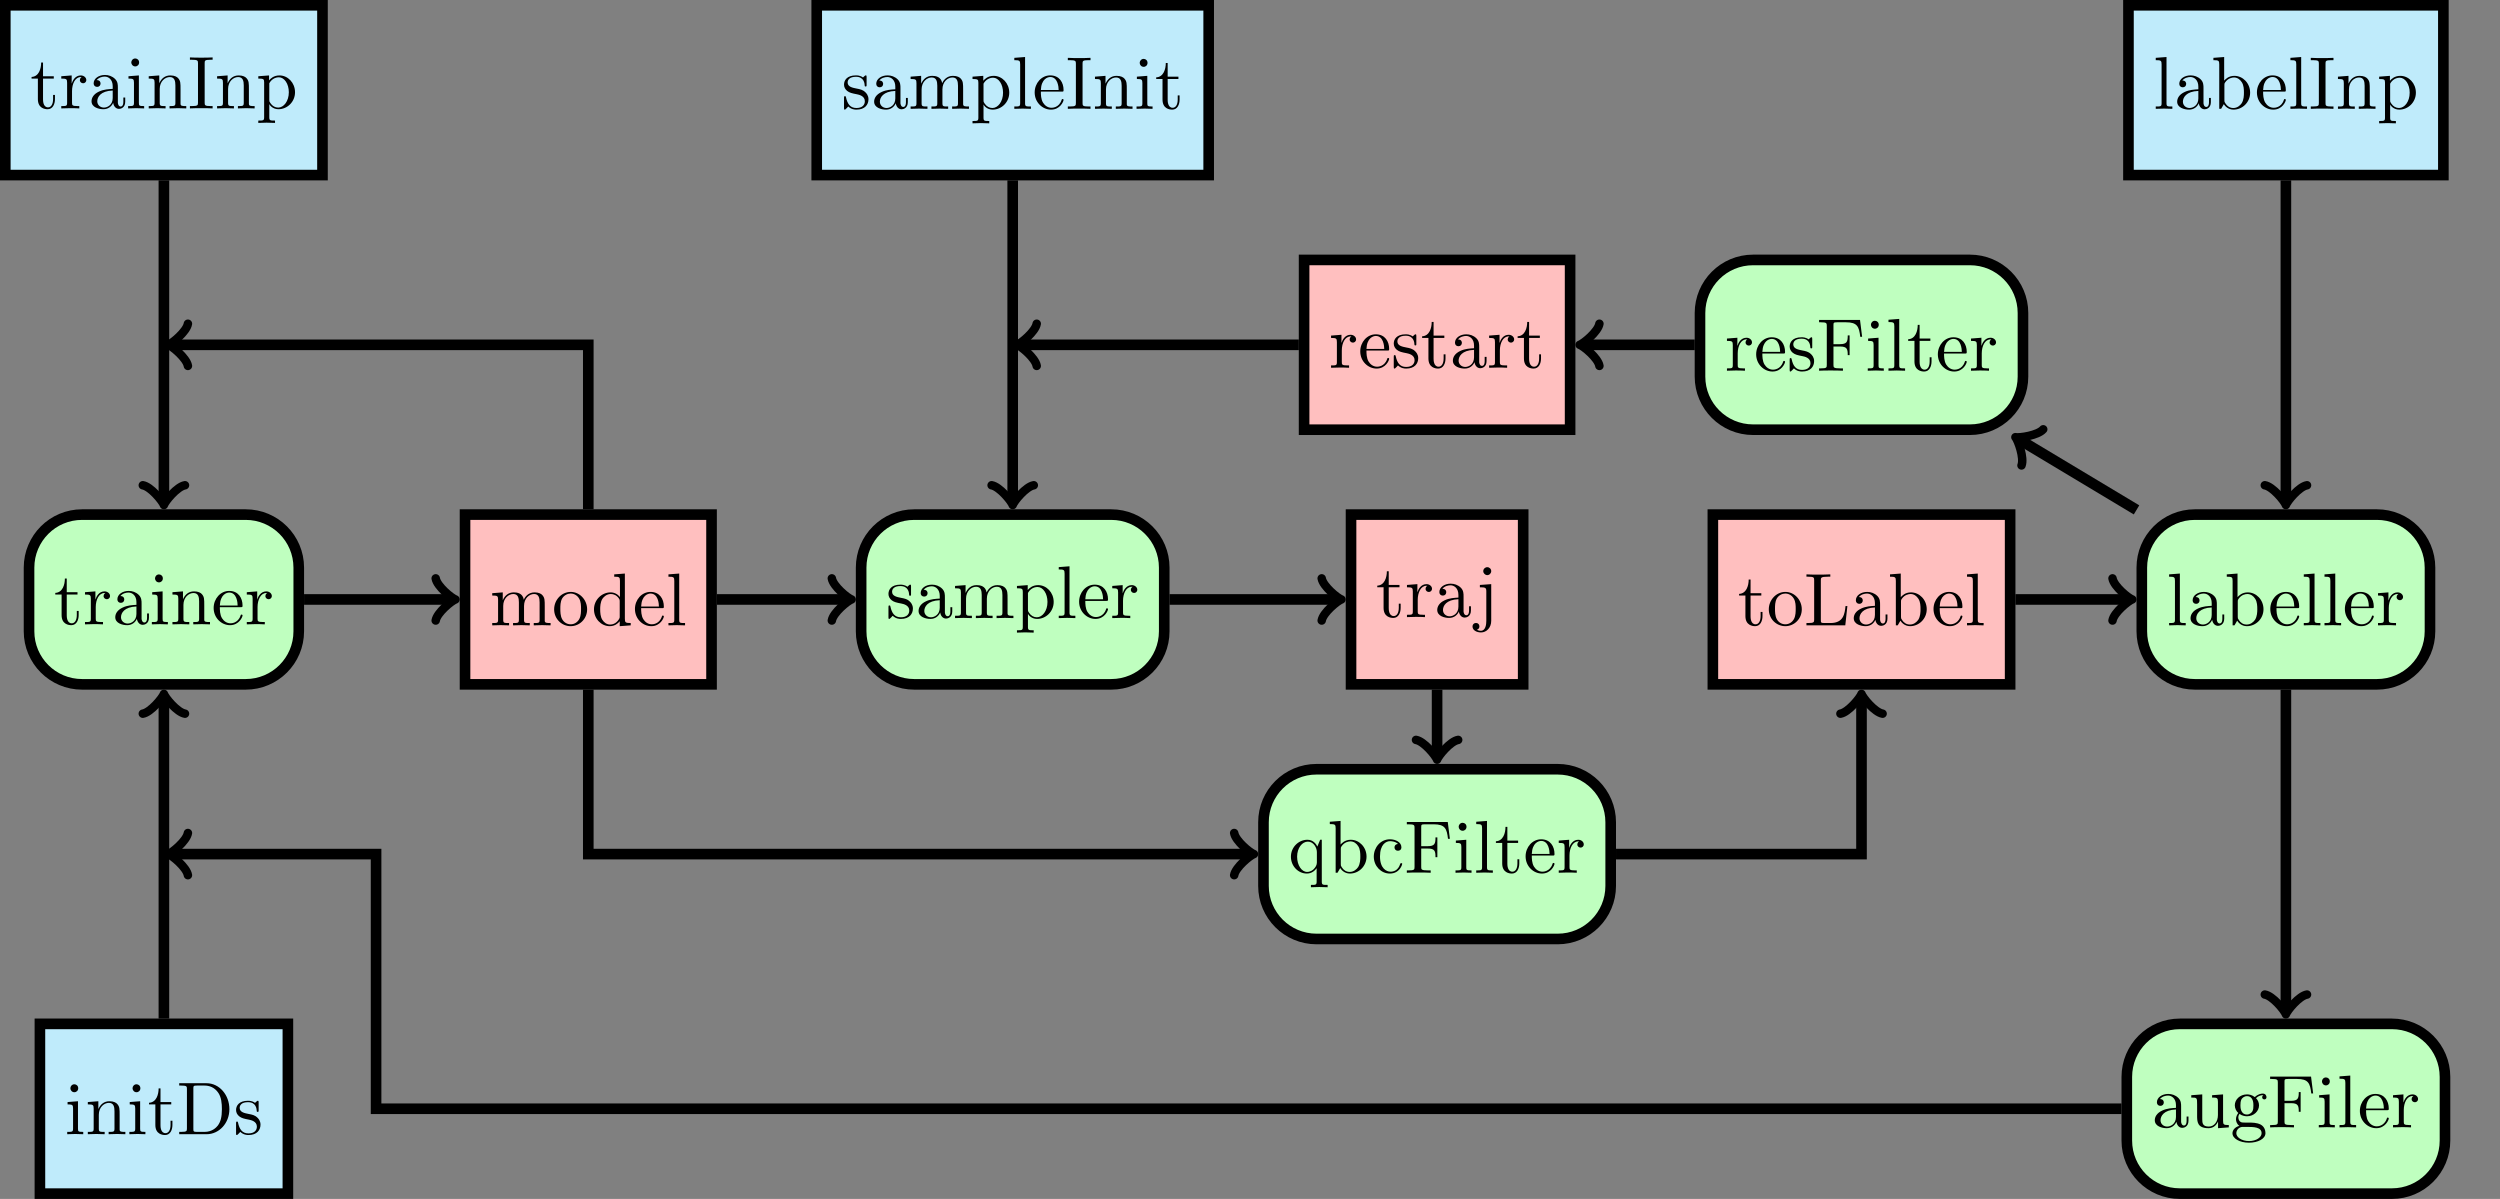 <?xml version="1.0" encoding="UTF-8"?>
<svg xmlns="http://www.w3.org/2000/svg" xmlns:xlink="http://www.w3.org/1999/xlink" width="333.961pt" height="160.157pt" viewBox="0 0 333.961 160.157" version="1.1">
<rect x="0" y="0" width="333.961" height="160.157" fill="#808080" stroke="none"/>
<defs>
<g>
<symbol overflow="visible" id="glyph0-0">
<path style="stroke:none;" d=""/>
</symbol>
<symbol overflow="visible" id="glyph0-1">
<path style="stroke:none;" d="M 1.719 -3.984 L 3.156 -3.984 L 3.156 -4.297 L 1.719 -4.297 L 1.719 -6.125 L 1.469 -6.125 C 1.469 -5.312 1.172 -4.25 0.188 -4.203 L 0.188 -3.984 L 1.031 -3.984 L 1.031 -1.234 C 1.031 -0.016 1.969 0.109 2.328 0.109 C 3.031 0.109 3.312 -0.594 3.312 -1.234 L 3.312 -1.797 L 3.062 -1.797 L 3.062 -1.25 C 3.062 -0.516 2.766 -0.141 2.391 -0.141 C 1.719 -0.141 1.719 -1.047 1.719 -1.219 Z M 1.719 -3.984 "/>
</symbol>
<symbol overflow="visible" id="glyph0-2">
<path style="stroke:none;" d="M 1.672 -3.312 L 1.672 -4.406 L 0.281 -4.297 L 0.281 -3.984 C 0.984 -3.984 1.062 -3.922 1.062 -3.422 L 1.062 -0.75 C 1.062 -0.312 0.953 -0.312 0.281 -0.312 L 0.281 0 C 0.672 -0.016 1.141 -0.031 1.422 -0.031 C 1.812 -0.031 2.281 -0.031 2.688 0 L 2.688 -0.312 L 2.469 -0.312 C 1.734 -0.312 1.719 -0.422 1.719 -0.781 L 1.719 -2.312 C 1.719 -3.297 2.141 -4.188 2.891 -4.188 C 2.953 -4.188 2.984 -4.188 3 -4.172 C 2.969 -4.172 2.766 -4.047 2.766 -3.781 C 2.766 -3.516 2.984 -3.359 3.203 -3.359 C 3.375 -3.359 3.625 -3.484 3.625 -3.797 C 3.625 -4.109 3.312 -4.406 2.891 -4.406 C 2.156 -4.406 1.797 -3.734 1.672 -3.312 Z M 1.672 -3.312 "/>
</symbol>
<symbol overflow="visible" id="glyph0-3">
<path style="stroke:none;" d="M 3.312 -0.75 C 3.359 -0.359 3.625 0.062 4.094 0.062 C 4.312 0.062 4.922 -0.078 4.922 -0.891 L 4.922 -1.453 L 4.672 -1.453 L 4.672 -0.891 C 4.672 -0.312 4.422 -0.25 4.312 -0.25 C 3.984 -0.25 3.938 -0.703 3.938 -0.75 L 3.938 -2.734 C 3.938 -3.156 3.938 -3.547 3.578 -3.922 C 3.188 -4.312 2.688 -4.469 2.219 -4.469 C 1.391 -4.469 0.703 -4 0.703 -3.344 C 0.703 -3.047 0.906 -2.875 1.172 -2.875 C 1.453 -2.875 1.625 -3.078 1.625 -3.328 C 1.625 -3.453 1.578 -3.781 1.109 -3.781 C 1.391 -4.141 1.875 -4.25 2.188 -4.25 C 2.688 -4.25 3.25 -3.859 3.25 -2.969 L 3.25 -2.609 C 2.734 -2.578 2.047 -2.547 1.422 -2.25 C 0.672 -1.906 0.422 -1.391 0.422 -0.953 C 0.422 -0.141 1.391 0.109 2.016 0.109 C 2.672 0.109 3.125 -0.297 3.312 -0.75 Z M 3.25 -2.391 L 3.25 -1.391 C 3.25 -0.453 2.531 -0.109 2.078 -0.109 C 1.594 -0.109 1.188 -0.453 1.188 -0.953 C 1.188 -1.5 1.609 -2.328 3.25 -2.391 Z M 3.25 -2.391 "/>
</symbol>
<symbol overflow="visible" id="glyph0-4">
<path style="stroke:none;" d="M 1.766 -4.406 L 0.375 -4.297 L 0.375 -3.984 C 1.016 -3.984 1.109 -3.922 1.109 -3.438 L 1.109 -0.75 C 1.109 -0.312 1 -0.312 0.328 -0.312 L 0.328 0 C 0.641 -0.016 1.188 -0.031 1.422 -0.031 C 1.781 -0.031 2.125 -0.016 2.469 0 L 2.469 -0.312 C 1.797 -0.312 1.766 -0.359 1.766 -0.75 Z M 1.797 -6.141 C 1.797 -6.453 1.562 -6.672 1.281 -6.672 C 0.969 -6.672 0.75 -6.406 0.75 -6.141 C 0.75 -5.875 0.969 -5.609 1.281 -5.609 C 1.562 -5.609 1.797 -5.828 1.797 -6.141 Z M 1.797 -6.141 "/>
</symbol>
<symbol overflow="visible" id="glyph0-5">
<path style="stroke:none;" d="M 1.094 -3.422 L 1.094 -0.75 C 1.094 -0.312 0.984 -0.312 0.312 -0.312 L 0.312 0 C 0.672 -0.016 1.172 -0.031 1.453 -0.031 C 1.703 -0.031 2.219 -0.016 2.562 0 L 2.562 -0.312 C 1.891 -0.312 1.781 -0.312 1.781 -0.75 L 1.781 -2.594 C 1.781 -3.625 2.5 -4.188 3.125 -4.188 C 3.766 -4.188 3.875 -3.656 3.875 -3.078 L 3.875 -0.75 C 3.875 -0.312 3.766 -0.312 3.094 -0.312 L 3.094 0 C 3.438 -0.016 3.953 -0.031 4.219 -0.031 C 4.469 -0.031 5 -0.016 5.328 0 L 5.328 -0.312 C 4.812 -0.312 4.562 -0.312 4.562 -0.609 L 4.562 -2.516 C 4.562 -3.375 4.562 -3.672 4.25 -4.031 C 4.109 -4.203 3.781 -4.406 3.203 -4.406 C 2.469 -4.406 2 -3.984 1.719 -3.359 L 1.719 -4.406 L 0.312 -4.297 L 0.312 -3.984 C 1.016 -3.984 1.094 -3.922 1.094 -3.422 Z M 1.094 -3.422 "/>
</symbol>
<symbol overflow="visible" id="glyph0-6">
<path style="stroke:none;" d="M 2.25 -6.031 C 2.25 -6.391 2.266 -6.5 3.062 -6.5 L 3.312 -6.5 L 3.312 -6.812 C 2.969 -6.781 2.188 -6.781 1.797 -6.781 C 1.422 -6.781 0.625 -6.781 0.281 -6.812 L 0.281 -6.5 L 0.531 -6.5 C 1.328 -6.5 1.359 -6.391 1.359 -6.031 L 1.359 -0.781 C 1.359 -0.422 1.328 -0.312 0.531 -0.312 L 0.281 -0.312 L 0.281 0 C 0.625 -0.031 1.422 -0.031 1.797 -0.031 C 2.188 -0.031 2.969 -0.031 3.312 0 L 3.312 -0.312 L 3.062 -0.312 C 2.266 -0.312 2.25 -0.422 2.25 -0.781 Z M 2.25 -6.031 "/>
</symbol>
<symbol overflow="visible" id="glyph0-7">
<path style="stroke:none;" d="M 1.719 -3.75 L 1.719 -4.406 L 0.281 -4.297 L 0.281 -3.984 C 0.984 -3.984 1.062 -3.922 1.062 -3.484 L 1.062 1.172 C 1.062 1.625 0.953 1.625 0.281 1.625 L 0.281 1.938 C 0.625 1.922 1.141 1.906 1.391 1.906 C 1.672 1.906 2.172 1.922 2.516 1.938 L 2.516 1.625 C 1.859 1.625 1.75 1.625 1.75 1.172 L 1.75 -0.594 C 1.797 -0.422 2.219 0.109 2.969 0.109 C 4.156 0.109 5.188 -0.875 5.188 -2.156 C 5.188 -3.422 4.234 -4.406 3.109 -4.406 C 2.328 -4.406 1.906 -3.969 1.719 -3.75 Z M 1.75 -1.141 L 1.75 -3.359 C 2.031 -3.875 2.516 -4.156 3.031 -4.156 C 3.766 -4.156 4.359 -3.281 4.359 -2.156 C 4.359 -0.953 3.672 -0.109 2.938 -0.109 C 2.531 -0.109 2.156 -0.312 1.891 -0.719 C 1.75 -0.922 1.75 -0.938 1.75 -1.141 Z M 1.75 -1.141 "/>
</symbol>
<symbol overflow="visible" id="glyph0-8">
<path style="stroke:none;" d="M 1.109 -2.516 C 1.172 -4 2.016 -4.25 2.359 -4.25 C 3.375 -4.25 3.484 -2.906 3.484 -2.516 Z M 1.109 -2.297 L 3.891 -2.297 C 4.109 -2.297 4.141 -2.297 4.141 -2.516 C 4.141 -3.5 3.594 -4.469 2.359 -4.469 C 1.203 -4.469 0.281 -3.438 0.281 -2.188 C 0.281 -0.859 1.328 0.109 2.469 0.109 C 3.688 0.109 4.141 -1 4.141 -1.188 C 4.141 -1.281 4.062 -1.312 4 -1.312 C 3.922 -1.312 3.891 -1.25 3.875 -1.172 C 3.531 -0.141 2.625 -0.141 2.531 -0.141 C 2.031 -0.141 1.641 -0.438 1.406 -0.812 C 1.109 -1.281 1.109 -1.938 1.109 -2.297 Z M 1.109 -2.297 "/>
</symbol>
<symbol overflow="visible" id="glyph0-9">
<path style="stroke:none;" d="M 1.094 -3.422 L 1.094 -0.75 C 1.094 -0.312 0.984 -0.312 0.312 -0.312 L 0.312 0 C 0.672 -0.016 1.172 -0.031 1.453 -0.031 C 1.703 -0.031 2.219 -0.016 2.562 0 L 2.562 -0.312 C 1.891 -0.312 1.781 -0.312 1.781 -0.75 L 1.781 -2.594 C 1.781 -3.625 2.5 -4.188 3.125 -4.188 C 3.766 -4.188 3.875 -3.656 3.875 -3.078 L 3.875 -0.75 C 3.875 -0.312 3.766 -0.312 3.094 -0.312 L 3.094 0 C 3.438 -0.016 3.953 -0.031 4.219 -0.031 C 4.469 -0.031 5 -0.016 5.328 0 L 5.328 -0.312 C 4.672 -0.312 4.562 -0.312 4.562 -0.75 L 4.562 -2.594 C 4.562 -3.625 5.266 -4.188 5.906 -4.188 C 6.531 -4.188 6.641 -3.656 6.641 -3.078 L 6.641 -0.75 C 6.641 -0.312 6.531 -0.312 5.859 -0.312 L 5.859 0 C 6.203 -0.016 6.719 -0.031 6.984 -0.031 C 7.25 -0.031 7.766 -0.016 8.109 0 L 8.109 -0.312 C 7.594 -0.312 7.344 -0.312 7.328 -0.609 L 7.328 -2.516 C 7.328 -3.375 7.328 -3.672 7.016 -4.031 C 6.875 -4.203 6.547 -4.406 5.969 -4.406 C 5.141 -4.406 4.688 -3.812 4.531 -3.422 C 4.391 -4.297 3.656 -4.406 3.203 -4.406 C 2.469 -4.406 2 -3.984 1.719 -3.359 L 1.719 -4.406 L 0.312 -4.297 L 0.312 -3.984 C 1.016 -3.984 1.094 -3.922 1.094 -3.422 Z M 1.094 -3.422 "/>
</symbol>
<symbol overflow="visible" id="glyph0-10">
<path style="stroke:none;" d="M 4.688 -2.141 C 4.688 -3.406 3.703 -4.469 2.5 -4.469 C 1.25 -4.469 0.281 -3.375 0.281 -2.141 C 0.281 -0.844 1.312 0.109 2.484 0.109 C 3.688 0.109 4.688 -0.875 4.688 -2.141 Z M 2.5 -0.141 C 2.062 -0.141 1.625 -0.344 1.359 -0.812 C 1.109 -1.25 1.109 -1.859 1.109 -2.219 C 1.109 -2.609 1.109 -3.141 1.344 -3.578 C 1.609 -4.031 2.078 -4.25 2.484 -4.25 C 2.922 -4.25 3.344 -4.031 3.609 -3.594 C 3.875 -3.172 3.875 -2.594 3.875 -2.219 C 3.875 -1.859 3.875 -1.312 3.656 -0.875 C 3.422 -0.422 2.984 -0.141 2.5 -0.141 Z M 2.5 -0.141 "/>
</symbol>
<symbol overflow="visible" id="glyph0-11">
<path style="stroke:none;" d="M 3.781 -0.547 L 3.781 0.109 L 5.25 0 L 5.25 -0.312 C 4.562 -0.312 4.469 -0.375 4.469 -0.875 L 4.469 -6.922 L 3.047 -6.812 L 3.047 -6.5 C 3.734 -6.5 3.812 -6.438 3.812 -5.938 L 3.812 -3.781 C 3.531 -4.141 3.094 -4.406 2.562 -4.406 C 1.391 -4.406 0.344 -3.422 0.344 -2.141 C 0.344 -0.875 1.312 0.109 2.453 0.109 C 3.094 0.109 3.531 -0.234 3.781 -0.547 Z M 3.781 -3.219 L 3.781 -1.172 C 3.781 -1 3.781 -0.984 3.672 -0.812 C 3.375 -0.328 2.938 -0.109 2.5 -0.109 C 2.047 -0.109 1.688 -0.375 1.453 -0.75 C 1.203 -1.156 1.172 -1.719 1.172 -2.141 C 1.172 -2.5 1.188 -3.094 1.469 -3.547 C 1.688 -3.859 2.062 -4.188 2.609 -4.188 C 2.953 -4.188 3.375 -4.031 3.672 -3.594 C 3.781 -3.422 3.781 -3.406 3.781 -3.219 Z M 3.781 -3.219 "/>
</symbol>
<symbol overflow="visible" id="glyph0-12">
<path style="stroke:none;" d="M 1.766 -6.922 L 0.328 -6.812 L 0.328 -6.5 C 1.031 -6.5 1.109 -6.438 1.109 -5.938 L 1.109 -0.75 C 1.109 -0.312 1 -0.312 0.328 -0.312 L 0.328 0 C 0.656 -0.016 1.188 -0.031 1.438 -0.031 C 1.688 -0.031 2.172 -0.016 2.547 0 L 2.547 -0.312 C 1.875 -0.312 1.766 -0.312 1.766 -0.75 Z M 1.766 -6.922 "/>
</symbol>
<symbol overflow="visible" id="glyph0-13">
<path style="stroke:none;" d="M 2.078 -1.938 C 2.297 -1.891 3.109 -1.734 3.109 -1.016 C 3.109 -0.516 2.766 -0.109 1.984 -0.109 C 1.141 -0.109 0.781 -0.672 0.594 -1.531 C 0.562 -1.656 0.562 -1.688 0.453 -1.688 C 0.328 -1.688 0.328 -1.625 0.328 -1.453 L 0.328 -0.125 C 0.328 0.047 0.328 0.109 0.438 0.109 C 0.484 0.109 0.5 0.094 0.688 -0.094 C 0.703 -0.109 0.703 -0.125 0.891 -0.312 C 1.328 0.094 1.781 0.109 1.984 0.109 C 3.125 0.109 3.594 -0.562 3.594 -1.281 C 3.594 -1.797 3.297 -2.109 3.172 -2.219 C 2.844 -2.547 2.453 -2.625 2.031 -2.703 C 1.469 -2.812 0.812 -2.938 0.812 -3.516 C 0.812 -3.875 1.062 -4.281 1.922 -4.281 C 3.016 -4.281 3.078 -3.375 3.094 -3.078 C 3.094 -2.984 3.188 -2.984 3.203 -2.984 C 3.344 -2.984 3.344 -3.031 3.344 -3.219 L 3.344 -4.234 C 3.344 -4.391 3.344 -4.469 3.234 -4.469 C 3.188 -4.469 3.156 -4.469 3.031 -4.344 C 3 -4.312 2.906 -4.219 2.859 -4.188 C 2.484 -4.469 2.078 -4.469 1.922 -4.469 C 0.703 -4.469 0.328 -3.797 0.328 -3.234 C 0.328 -2.891 0.484 -2.609 0.75 -2.391 C 1.078 -2.141 1.359 -2.078 2.078 -1.938 Z M 2.078 -1.938 "/>
</symbol>
<symbol overflow="visible" id="glyph0-14">
<path style="stroke:none;" d="M 2.094 -4.406 L 0.578 -4.297 L 0.578 -3.984 C 1.344 -3.984 1.438 -3.922 1.438 -3.422 L 1.438 0.516 C 1.438 0.969 1.344 1.828 0.703 1.828 C 0.656 1.828 0.422 1.828 0.172 1.688 C 0.312 1.656 0.516 1.516 0.516 1.25 C 0.516 0.984 0.344 0.781 0.062 0.781 C -0.219 0.781 -0.406 0.984 -0.406 1.25 C -0.406 1.766 0.156 2.047 0.734 2.047 C 1.469 2.047 2.094 1.406 2.094 0.5 Z M 2.094 -6.141 C 2.094 -6.438 1.859 -6.672 1.562 -6.672 C 1.281 -6.672 1.031 -6.438 1.031 -6.141 C 1.031 -5.859 1.281 -5.609 1.562 -5.609 C 1.859 -5.609 2.094 -5.859 2.094 -6.141 Z M 2.094 -6.141 "/>
</symbol>
<symbol overflow="visible" id="glyph0-15">
<path style="stroke:none;" d="M 3.781 -0.609 L 3.781 1.172 C 3.781 1.625 3.672 1.625 3.016 1.625 L 3.016 1.938 C 3.344 1.922 3.875 1.906 4.125 1.906 C 4.391 1.906 4.906 1.922 5.25 1.938 L 5.25 1.625 C 4.578 1.625 4.469 1.625 4.469 1.172 L 4.469 -4.406 L 4.25 -4.406 L 3.875 -3.5 C 3.75 -3.781 3.344 -4.406 2.547 -4.406 C 1.391 -4.406 0.344 -3.438 0.344 -2.141 C 0.344 -0.891 1.312 0.109 2.469 0.109 C 3.156 0.109 3.562 -0.312 3.781 -0.609 Z M 3.812 -2.766 L 3.812 -1.359 C 3.812 -1.031 3.641 -0.75 3.422 -0.516 C 3.297 -0.375 2.969 -0.109 2.5 -0.109 C 1.781 -0.109 1.172 -1 1.172 -2.141 C 1.172 -3.328 1.859 -4.156 2.609 -4.156 C 3.406 -4.156 3.812 -3.297 3.812 -2.766 Z M 3.812 -2.766 "/>
</symbol>
<symbol overflow="visible" id="glyph0-16">
<path style="stroke:none;" d="M 1.719 -3.766 L 1.719 -6.922 L 0.281 -6.812 L 0.281 -6.5 C 0.984 -6.5 1.062 -6.438 1.062 -5.938 L 1.062 0 L 1.312 0 C 1.312 -0.016 1.391 -0.156 1.672 -0.625 C 1.812 -0.391 2.234 0.109 2.969 0.109 C 4.156 0.109 5.188 -0.875 5.188 -2.156 C 5.188 -3.422 4.219 -4.406 3.078 -4.406 C 2.297 -4.406 1.875 -3.938 1.719 -3.766 Z M 1.75 -1.141 L 1.75 -3.188 C 1.75 -3.375 1.75 -3.391 1.859 -3.547 C 2.25 -4.109 2.797 -4.188 3.031 -4.188 C 3.484 -4.188 3.844 -3.922 4.078 -3.547 C 4.344 -3.141 4.359 -2.578 4.359 -2.156 C 4.359 -1.797 4.344 -1.203 4.062 -0.75 C 3.844 -0.438 3.469 -0.109 2.938 -0.109 C 2.484 -0.109 2.125 -0.344 1.891 -0.719 C 1.75 -0.922 1.75 -0.953 1.75 -1.141 Z M 1.75 -1.141 "/>
</symbol>
<symbol overflow="visible" id="glyph0-17">
<path style="stroke:none;" d="M 1.172 -2.172 C 1.172 -3.797 1.984 -4.219 2.516 -4.219 C 2.609 -4.219 3.234 -4.203 3.578 -3.844 C 3.172 -3.812 3.109 -3.516 3.109 -3.391 C 3.109 -3.125 3.297 -2.938 3.562 -2.938 C 3.828 -2.938 4.031 -3.094 4.031 -3.406 C 4.031 -4.078 3.266 -4.469 2.5 -4.469 C 1.25 -4.469 0.344 -3.391 0.344 -2.156 C 0.344 -0.875 1.328 0.109 2.484 0.109 C 3.812 0.109 4.141 -1.094 4.141 -1.188 C 4.141 -1.281 4.031 -1.281 4 -1.281 C 3.922 -1.281 3.891 -1.25 3.875 -1.188 C 3.594 -0.266 2.938 -0.141 2.578 -0.141 C 2.047 -0.141 1.172 -0.562 1.172 -2.172 Z M 1.172 -2.172 "/>
</symbol>
<symbol overflow="visible" id="glyph0-18">
<path style="stroke:none;" d="M 5.797 -6.781 L 0.328 -6.781 L 0.328 -6.469 L 0.562 -6.469 C 1.328 -6.469 1.359 -6.359 1.359 -6 L 1.359 -0.781 C 1.359 -0.422 1.328 -0.312 0.562 -0.312 L 0.328 -0.312 L 0.328 0 C 0.672 -0.031 1.453 -0.031 1.844 -0.031 C 2.25 -0.031 3.156 -0.031 3.516 0 L 3.516 -0.312 L 3.188 -0.312 C 2.25 -0.312 2.25 -0.438 2.25 -0.781 L 2.25 -3.234 L 3.094 -3.234 C 4.062 -3.234 4.156 -2.922 4.156 -2.078 L 4.406 -2.078 L 4.406 -4.719 L 4.156 -4.719 C 4.156 -3.875 4.062 -3.547 3.094 -3.547 L 2.25 -3.547 L 2.25 -6.078 C 2.25 -6.406 2.266 -6.469 2.734 -6.469 L 3.922 -6.469 C 5.422 -6.469 5.672 -5.906 5.828 -4.531 L 6.078 -4.531 Z M 5.797 -6.781 "/>
</symbol>
<symbol overflow="visible" id="glyph0-19">
<path style="stroke:none;" d="M 5.797 -2.578 L 5.547 -2.578 C 5.438 -1.562 5.297 -0.312 3.547 -0.312 L 2.734 -0.312 C 2.266 -0.312 2.25 -0.375 2.25 -0.703 L 2.25 -6.016 C 2.25 -6.359 2.25 -6.5 3.188 -6.5 L 3.516 -6.5 L 3.516 -6.812 C 3.156 -6.781 2.25 -6.781 1.844 -6.781 C 1.453 -6.781 0.672 -6.781 0.328 -6.812 L 0.328 -6.5 L 0.562 -6.5 C 1.328 -6.5 1.359 -6.391 1.359 -6.031 L 1.359 -0.781 C 1.359 -0.422 1.328 -0.312 0.562 -0.312 L 0.328 -0.312 L 0.328 0 L 5.516 0 Z M 5.797 -2.578 "/>
</symbol>
<symbol overflow="visible" id="glyph0-20">
<path style="stroke:none;" d="M 3.891 -0.781 L 3.891 0.109 L 5.328 0 L 5.328 -0.312 C 4.641 -0.312 4.562 -0.375 4.562 -0.875 L 4.562 -4.406 L 3.094 -4.297 L 3.094 -3.984 C 3.781 -3.984 3.875 -3.922 3.875 -3.422 L 3.875 -1.656 C 3.875 -0.781 3.391 -0.109 2.656 -0.109 C 1.828 -0.109 1.781 -0.578 1.781 -1.094 L 1.781 -4.406 L 0.312 -4.297 L 0.312 -3.984 C 1.094 -3.984 1.094 -3.953 1.094 -3.078 L 1.094 -1.578 C 1.094 -0.797 1.094 0.109 2.609 0.109 C 3.172 0.109 3.609 -0.172 3.891 -0.781 Z M 3.891 -0.781 "/>
</symbol>
<symbol overflow="visible" id="glyph0-21">
<path style="stroke:none;" d="M 2.219 -1.719 C 1.344 -1.719 1.344 -2.719 1.344 -2.938 C 1.344 -3.203 1.359 -3.531 1.5 -3.781 C 1.578 -3.891 1.812 -4.172 2.219 -4.172 C 3.078 -4.172 3.078 -3.188 3.078 -2.953 C 3.078 -2.688 3.078 -2.359 2.922 -2.109 C 2.844 -2 2.609 -1.719 2.219 -1.719 Z M 1.062 -1.328 C 1.062 -1.359 1.062 -1.594 1.219 -1.797 C 1.609 -1.516 2.031 -1.484 2.219 -1.484 C 3.141 -1.484 3.828 -2.172 3.828 -2.938 C 3.828 -3.312 3.672 -3.672 3.422 -3.906 C 3.781 -4.25 4.141 -4.297 4.312 -4.297 C 4.344 -4.297 4.391 -4.297 4.422 -4.281 C 4.312 -4.25 4.25 -4.141 4.25 -4.016 C 4.25 -3.844 4.391 -3.734 4.547 -3.734 C 4.641 -3.734 4.828 -3.797 4.828 -4.031 C 4.828 -4.203 4.719 -4.516 4.328 -4.516 C 4.125 -4.516 3.688 -4.453 3.266 -4.047 C 2.844 -4.375 2.438 -4.406 2.219 -4.406 C 1.281 -4.406 0.594 -3.719 0.594 -2.953 C 0.594 -2.516 0.812 -2.141 1.062 -1.922 C 0.938 -1.781 0.75 -1.453 0.75 -1.094 C 0.75 -0.781 0.891 -0.406 1.203 -0.203 C 0.594 -0.047 0.281 0.391 0.281 0.781 C 0.281 1.5 1.266 2.047 2.484 2.047 C 3.656 2.047 4.688 1.547 4.688 0.766 C 4.688 0.422 4.562 -0.094 4.047 -0.375 C 3.516 -0.641 2.938 -0.641 2.328 -0.641 C 2.078 -0.641 1.656 -0.641 1.578 -0.656 C 1.266 -0.703 1.062 -1 1.062 -1.328 Z M 2.5 1.828 C 1.484 1.828 0.797 1.312 0.797 0.781 C 0.797 0.328 1.172 -0.047 1.609 -0.062 L 2.203 -0.062 C 3.062 -0.062 4.172 -0.062 4.172 0.781 C 4.172 1.328 3.469 1.828 2.5 1.828 Z M 2.5 1.828 "/>
</symbol>
<symbol overflow="visible" id="glyph0-22">
<path style="stroke:none;" d="M 0.344 -6.812 L 0.344 -6.5 L 0.594 -6.5 C 1.359 -6.5 1.375 -6.391 1.375 -6.031 L 1.375 -0.781 C 1.375 -0.422 1.359 -0.312 0.594 -0.312 L 0.344 -0.312 L 0.344 0 L 4 0 C 5.672 0 7.047 -1.469 7.047 -3.344 C 7.047 -5.25 5.703 -6.812 4 -6.812 Z M 2.719 -0.312 C 2.25 -0.312 2.234 -0.375 2.234 -0.703 L 2.234 -6.094 C 2.234 -6.438 2.25 -6.5 2.719 -6.5 L 3.719 -6.5 C 4.344 -6.5 5.031 -6.281 5.531 -5.578 C 5.969 -4.984 6.047 -4.125 6.047 -3.344 C 6.047 -2.25 5.859 -1.641 5.5 -1.156 C 5.297 -0.891 4.734 -0.312 3.734 -0.312 Z M 2.719 -0.312 "/>
</symbol>
</g>
<clipPath id="clip1">
  <path d="M 266 48 L 333.961 48 L 333.961 112 L 266 112 Z M 266 48 "/>
</clipPath>
<clipPath id="clip2">
  <path d="M 264 116 L 333.961 116 L 333.961 160.156 L 264 160.156 Z M 264 116 "/>
</clipPath>
<clipPath id="clip3">
  <path d="M 4 136 L 40 136 L 40 160.156 L 4 160.156 Z M 4 136 "/>
</clipPath>
</defs>
<g id="surface1">
<path style="fill-rule:nonzero;fill:rgb(75%,91.959%,98.431%);fill-opacity:1;stroke-width:1.417;stroke-linecap:butt;stroke-linejoin:miter;stroke:rgb(0%,0%,0%);stroke-opacity:1;stroke-miterlimit:10;" d="M -21.186 -11.34 L 21.185 -11.34 L 21.185 11.34 L -21.186 11.34 Z M -21.186 -11.34 " transform="matrix(1,0,0,-1,21.893,12.047)"/>
<g style="fill:rgb(0%,0%,0%);fill-opacity:1;">
  <use xlink:href="#glyph0-1" x="4.029" y="14.482"/>
  <use xlink:href="#glyph0-2" x="7.903" y="14.482"/>
  <use xlink:href="#glyph0-3" x="11.806" y="14.482"/>
  <use xlink:href="#glyph0-4" x="16.787" y="14.482"/>
  <use xlink:href="#glyph0-5" x="19.555" y="14.482"/>
  <use xlink:href="#glyph0-6" x="25.09" y="14.482"/>
  <use xlink:href="#glyph0-5" x="28.687" y="14.482"/>
  <use xlink:href="#glyph0-7" x="34.223" y="14.482"/>
</g>
<path style="fill-rule:nonzero;fill:rgb(75%,100%,75%);fill-opacity:1;stroke-width:1.417;stroke-linecap:butt;stroke-linejoin:miter;stroke:rgb(0%,0%,0%);stroke-opacity:1;stroke-miterlimit:10;" d="M 10.927 -56.695 L -10.928 -56.695 C -14.842 -56.695 -18.014 -59.867 -18.014 -63.781 L -18.014 -72.285 C -18.014 -76.199 -14.842 -79.371 -10.928 -79.371 L 10.927 -79.371 C 14.841 -79.371 18.017 -76.199 18.017 -72.285 L 18.017 -63.781 C 18.017 -59.867 14.841 -56.695 10.927 -56.695 Z M 10.927 -56.695 " transform="matrix(1,0,0,-1,21.893,12.047)"/>
<g style="fill:rgb(0%,0%,0%);fill-opacity:1;">
  <use xlink:href="#glyph0-1" x="7.198" y="83.405"/>
  <use xlink:href="#glyph0-2" x="11.072" y="83.405"/>
  <use xlink:href="#glyph0-3" x="14.975" y="83.405"/>
  <use xlink:href="#glyph0-4" x="19.956" y="83.405"/>
  <use xlink:href="#glyph0-5" x="22.724" y="83.405"/>
  <use xlink:href="#glyph0-8" x="28.259" y="83.405"/>
  <use xlink:href="#glyph0-2" x="32.686" y="83.405"/>
</g>
<path style="fill-rule:nonzero;fill:rgb(100%,75%,75%);fill-opacity:1;stroke-width:1.417;stroke-linecap:butt;stroke-linejoin:miter;stroke:rgb(0%,0%,0%);stroke-opacity:1;stroke-miterlimit:10;" d="M 40.228 -79.371 L 73.158 -79.371 L 73.158 -56.695 L 40.228 -56.695 Z M 40.228 -79.371 " transform="matrix(1,0,0,-1,21.893,12.047)"/>
<g style="fill:rgb(0%,0%,0%);fill-opacity:1;">
  <use xlink:href="#glyph0-9" x="65.441" y="83.538"/>
  <use xlink:href="#glyph0-10" x="73.743" y="83.538"/>
</g>
<g style="fill:rgb(0%,0%,0%);fill-opacity:1;">
  <use xlink:href="#glyph0-11" x="79.003" y="83.538"/>
  <use xlink:href="#glyph0-8" x="84.538" y="83.538"/>
  <use xlink:href="#glyph0-12" x="88.966" y="83.538"/>
</g>
<path style="fill-rule:nonzero;fill:rgb(75%,91.959%,98.431%);fill-opacity:1;stroke-width:1.417;stroke-linecap:butt;stroke-linejoin:miter;stroke:rgb(0%,0%,0%);stroke-opacity:1;stroke-miterlimit:10;" d="M 87.209 -11.34 L 139.568 -11.34 L 139.568 11.34 L 87.209 11.34 Z M 87.209 -11.34 " transform="matrix(1,0,0,-1,21.893,12.047)"/>
<g style="fill:rgb(0%,0%,0%);fill-opacity:1;">
  <use xlink:href="#glyph0-13" x="112.42" y="14.538"/>
  <use xlink:href="#glyph0-3" x="116.349" y="14.538"/>
  <use xlink:href="#glyph0-9" x="121.331" y="14.538"/>
  <use xlink:href="#glyph0-7" x="129.632" y="14.538"/>
  <use xlink:href="#glyph0-12" x="135.168" y="14.538"/>
  <use xlink:href="#glyph0-8" x="137.935" y="14.538"/>
  <use xlink:href="#glyph0-6" x="142.363" y="14.538"/>
  <use xlink:href="#glyph0-5" x="145.96" y="14.538"/>
  <use xlink:href="#glyph0-4" x="151.495" y="14.538"/>
  <use xlink:href="#glyph0-1" x="154.263" y="14.538"/>
</g>
<path style="fill-rule:nonzero;fill:rgb(75%,100%,75%);fill-opacity:1;stroke-width:1.417;stroke-linecap:butt;stroke-linejoin:miter;stroke:rgb(0%,0%,0%);stroke-opacity:1;stroke-miterlimit:10;" d="M 126.544 -56.695 L 100.232 -56.695 C 96.318 -56.695 93.142 -59.867 93.142 -63.781 L 93.142 -72.285 C 93.142 -76.199 96.318 -79.371 100.232 -79.371 L 126.544 -79.371 C 130.459 -79.371 133.63 -76.199 133.63 -72.285 L 133.63 -63.781 C 133.63 -59.867 130.459 -56.695 126.544 -56.695 Z M 126.544 -56.695 " transform="matrix(1,0,0,-1,21.893,12.047)"/>
<g style="fill:rgb(0%,0%,0%);fill-opacity:1;">
  <use xlink:href="#glyph0-13" x="118.356" y="82.569"/>
  <use xlink:href="#glyph0-3" x="122.285" y="82.569"/>
  <use xlink:href="#glyph0-9" x="127.267" y="82.569"/>
  <use xlink:href="#glyph0-7" x="135.568" y="82.569"/>
  <use xlink:href="#glyph0-12" x="141.104" y="82.569"/>
  <use xlink:href="#glyph0-8" x="143.871" y="82.569"/>
  <use xlink:href="#glyph0-2" x="148.299" y="82.569"/>
</g>
<path style="fill-rule:nonzero;fill:rgb(100%,75%,75%);fill-opacity:1;stroke-width:1.417;stroke-linecap:butt;stroke-linejoin:miter;stroke:rgb(0%,0%,0%);stroke-opacity:1;stroke-miterlimit:10;" d="M 158.584 -79.371 L 181.58 -79.371 L 181.58 -56.695 L 158.584 -56.695 Z M 158.584 -79.371 " transform="matrix(1,0,0,-1,21.893,12.047)"/>
<g style="fill:rgb(0%,0%,0%);fill-opacity:1;">
  <use xlink:href="#glyph0-1" x="183.794" y="82.437"/>
  <use xlink:href="#glyph0-2" x="187.668" y="82.437"/>
  <use xlink:href="#glyph0-3" x="191.571" y="82.437"/>
</g>
<g style="fill:rgb(0%,0%,0%);fill-opacity:1;">
  <use xlink:href="#glyph0-14" x="197.11" y="82.437"/>
</g>
<path style="fill-rule:nonzero;fill:rgb(75%,100%,75%);fill-opacity:1;stroke-width:1.417;stroke-linecap:butt;stroke-linejoin:miter;stroke:rgb(0%,0%,0%);stroke-opacity:1;stroke-miterlimit:10;" d="M 186.185 -90.711 L 153.978 -90.711 C 150.064 -90.711 146.888 -93.883 146.888 -97.797 L 146.888 -106.301 C 146.888 -110.215 150.064 -113.387 153.978 -113.387 L 186.185 -113.387 C 190.099 -113.387 193.271 -110.215 193.271 -106.301 L 193.271 -97.797 C 193.271 -93.883 190.099 -90.711 186.185 -90.711 Z M 186.185 -90.711 " transform="matrix(1,0,0,-1,21.893,12.047)"/>
<g style="fill:rgb(0%,0%,0%);fill-opacity:1;">
  <use xlink:href="#glyph0-15" x="172.102" y="116.585"/>
  <use xlink:href="#glyph0-16" x="177.36" y="116.585"/>
</g>
<g style="fill:rgb(0%,0%,0%);fill-opacity:1;">
  <use xlink:href="#glyph0-17" x="183.174" y="116.585"/>
  <use xlink:href="#glyph0-18" x="187.602" y="116.585"/>
  <use xlink:href="#glyph0-4" x="194.105" y="116.585"/>
  <use xlink:href="#glyph0-12" x="196.873" y="116.585"/>
  <use xlink:href="#glyph0-1" x="199.641" y="116.585"/>
  <use xlink:href="#glyph0-8" x="203.515" y="116.585"/>
  <use xlink:href="#glyph0-2" x="207.942" y="116.585"/>
</g>
<path style=" stroke:none;fill-rule:nonzero;fill:rgb(75%,100%,75%);fill-opacity:1;" d="M 317.523 68.742 L 293.199 68.742 C 289.285 68.742 286.113 71.914 286.113 75.828 L 286.113 84.332 C 286.113 88.246 289.285 91.418 293.199 91.418 L 317.523 91.418 C 321.438 91.418 324.609 88.246 324.609 84.332 L 324.609 75.828 C 324.609 71.914 321.438 68.742 317.523 68.742 Z M 317.523 68.742 "/>
<g clip-path="url(#clip1)" clip-rule="nonzero">
<path style="fill:none;stroke-width:1.417;stroke-linecap:butt;stroke-linejoin:miter;stroke:rgb(0%,0%,0%);stroke-opacity:1;stroke-miterlimit:10;" d="M 295.63 -56.695 L 271.306 -56.695 C 267.392 -56.695 264.22 -59.867 264.22 -63.781 L 264.22 -72.285 C 264.22 -76.199 267.392 -79.371 271.306 -79.371 L 295.63 -79.371 C 299.545 -79.371 302.716 -76.199 302.716 -72.285 L 302.716 -63.781 C 302.716 -59.867 299.545 -56.695 295.63 -56.695 Z M 295.63 -56.695 " transform="matrix(1,0,0,-1,21.893,12.047)"/>
</g>
<g style="fill:rgb(0%,0%,0%);fill-opacity:1;">
  <use xlink:href="#glyph0-12" x="289.431" y="83.538"/>
  <use xlink:href="#glyph0-3" x="292.199" y="83.538"/>
  <use xlink:href="#glyph0-16" x="297.18" y="83.538"/>
</g>
<g style="fill:rgb(0%,0%,0%);fill-opacity:1;">
  <use xlink:href="#glyph0-8" x="302.994" y="83.538"/>
  <use xlink:href="#glyph0-12" x="307.421" y="83.538"/>
  <use xlink:href="#glyph0-12" x="310.189" y="83.538"/>
  <use xlink:href="#glyph0-8" x="312.957" y="83.538"/>
  <use xlink:href="#glyph0-2" x="317.384" y="83.538"/>
</g>
<path style="fill-rule:nonzero;fill:rgb(75%,91.959%,98.431%);fill-opacity:1;stroke-width:1.417;stroke-linecap:butt;stroke-linejoin:miter;stroke:rgb(0%,0%,0%);stroke-opacity:1;stroke-miterlimit:10;" d="M 262.435 -11.34 L 304.502 -11.34 L 304.502 11.34 L 262.435 11.34 Z M 262.435 -11.34 " transform="matrix(1,0,0,-1,21.893,12.047)"/>
<g style="fill:rgb(0%,0%,0%);fill-opacity:1;">
  <use xlink:href="#glyph0-12" x="287.646" y="14.538"/>
  <use xlink:href="#glyph0-3" x="290.414" y="14.538"/>
  <use xlink:href="#glyph0-16" x="295.395" y="14.538"/>
</g>
<g style="fill:rgb(0%,0%,0%);fill-opacity:1;">
  <use xlink:href="#glyph0-8" x="301.209" y="14.538"/>
  <use xlink:href="#glyph0-12" x="305.636" y="14.538"/>
  <use xlink:href="#glyph0-6" x="308.404" y="14.538"/>
  <use xlink:href="#glyph0-5" x="312.002" y="14.538"/>
  <use xlink:href="#glyph0-7" x="317.537" y="14.538"/>
</g>
<path style="fill-rule:nonzero;fill:rgb(100%,75%,75%);fill-opacity:1;stroke-width:1.417;stroke-linecap:butt;stroke-linejoin:miter;stroke:rgb(0%,0%,0%);stroke-opacity:1;stroke-miterlimit:10;" d="M 206.919 -79.371 L 246.63 -79.371 L 246.63 -56.695 L 206.919 -56.695 Z M 206.919 -79.371 " transform="matrix(1,0,0,-1,21.893,12.047)"/>
<g style="fill:rgb(0%,0%,0%);fill-opacity:1;">
  <use xlink:href="#glyph0-1" x="232.129" y="83.538"/>
  <use xlink:href="#glyph0-10" x="236.003" y="83.538"/>
  <use xlink:href="#glyph0-19" x="240.985" y="83.538"/>
  <use xlink:href="#glyph0-3" x="247.211" y="83.538"/>
  <use xlink:href="#glyph0-16" x="252.193" y="83.538"/>
</g>
<g style="fill:rgb(0%,0%,0%);fill-opacity:1;">
  <use xlink:href="#glyph0-8" x="258.007" y="83.538"/>
  <use xlink:href="#glyph0-12" x="262.434" y="83.538"/>
</g>
<path style="fill-rule:nonzero;fill:rgb(75%,100%,75%);fill-opacity:1;stroke-width:1.417;stroke-linecap:butt;stroke-linejoin:miter;stroke:rgb(0%,0%,0%);stroke-opacity:1;stroke-miterlimit:10;" d="M 241.259 -22.676 L 212.291 -22.676 C 208.377 -22.676 205.201 -25.851 205.201 -29.765 L 205.201 -38.269 C 205.201 -42.183 208.377 -45.355 212.291 -45.355 L 241.259 -45.355 C 245.173 -45.355 248.345 -42.183 248.345 -38.269 L 248.345 -29.765 C 248.345 -25.851 245.173 -22.676 241.259 -22.676 Z M 241.259 -22.676 " transform="matrix(1,0,0,-1,21.893,12.047)"/>
<g style="fill:rgb(0%,0%,0%);fill-opacity:1;">
  <use xlink:href="#glyph0-2" x="230.413" y="49.522"/>
  <use xlink:href="#glyph0-8" x="234.315" y="49.522"/>
  <use xlink:href="#glyph0-13" x="238.743" y="49.522"/>
  <use xlink:href="#glyph0-18" x="242.672" y="49.522"/>
  <use xlink:href="#glyph0-4" x="249.176" y="49.522"/>
  <use xlink:href="#glyph0-12" x="251.943" y="49.522"/>
  <use xlink:href="#glyph0-1" x="254.711" y="49.522"/>
  <use xlink:href="#glyph0-8" x="258.585" y="49.522"/>
  <use xlink:href="#glyph0-2" x="263.013" y="49.522"/>
</g>
<path style="fill-rule:nonzero;fill:rgb(100%,75%,75%);fill-opacity:1;stroke-width:1.417;stroke-linecap:butt;stroke-linejoin:miter;stroke:rgb(0%,0%,0%);stroke-opacity:1;stroke-miterlimit:10;" d="M 152.314 -45.355 L 187.849 -45.355 L 187.849 -22.676 L 152.314 -22.676 Z M 152.314 -45.355 " transform="matrix(1,0,0,-1,21.893,12.047)"/>
<g style="fill:rgb(0%,0%,0%);fill-opacity:1;">
  <use xlink:href="#glyph0-2" x="177.526" y="49.127"/>
  <use xlink:href="#glyph0-8" x="181.428" y="49.127"/>
  <use xlink:href="#glyph0-13" x="185.856" y="49.127"/>
  <use xlink:href="#glyph0-1" x="189.785" y="49.127"/>
  <use xlink:href="#glyph0-3" x="193.659" y="49.127"/>
  <use xlink:href="#glyph0-2" x="198.641" y="49.127"/>
  <use xlink:href="#glyph0-1" x="202.543" y="49.127"/>
</g>
<path style=" stroke:none;fill-rule:nonzero;fill:rgb(75%,100%,75%);fill-opacity:1;" d="M 319.527 136.773 L 291.195 136.773 C 287.281 136.773 284.109 139.945 284.109 143.859 L 284.109 152.363 C 284.109 156.277 287.281 159.449 291.195 159.449 L 319.527 159.449 C 323.441 159.449 326.613 156.277 326.613 152.363 L 326.613 143.859 C 326.613 139.945 323.441 136.773 319.527 136.773 Z M 319.527 136.773 "/>
<g clip-path="url(#clip2)" clip-rule="nonzero">
<path style="fill:none;stroke-width:1.417;stroke-linecap:butt;stroke-linejoin:miter;stroke:rgb(0%,0%,0%);stroke-opacity:1;stroke-miterlimit:10;" d="M 297.634 -124.726 L 269.302 -124.726 C 265.388 -124.726 262.216 -127.898 262.216 -131.812 L 262.216 -140.316 C 262.216 -144.23 265.388 -147.402 269.302 -147.402 L 297.634 -147.402 C 301.548 -147.402 304.72 -144.23 304.72 -140.316 L 304.72 -131.812 C 304.72 -127.898 301.548 -124.726 297.634 -124.726 Z M 297.634 -124.726 " transform="matrix(1,0,0,-1,21.893,12.047)"/>
</g>
<g style="fill:rgb(0%,0%,0%);fill-opacity:1;">
  <use xlink:href="#glyph0-3" x="287.425" y="150.6"/>
  <use xlink:href="#glyph0-20" x="292.406" y="150.6"/>
  <use xlink:href="#glyph0-21" x="297.942" y="150.6"/>
  <use xlink:href="#glyph0-18" x="302.923" y="150.6"/>
  <use xlink:href="#glyph0-4" x="309.426" y="150.6"/>
  <use xlink:href="#glyph0-12" x="312.194" y="150.6"/>
  <use xlink:href="#glyph0-8" x="314.962" y="150.6"/>
  <use xlink:href="#glyph0-2" x="319.389" y="150.6"/>
</g>
<path style=" stroke:none;fill-rule:nonzero;fill:rgb(75%,91.959%,98.431%);fill-opacity:1;" d="M 5.332 159.449 L 38.457 159.449 L 38.457 136.773 L 5.332 136.773 Z M 5.332 159.449 "/>
<g clip-path="url(#clip3)" clip-rule="nonzero">
<path style="fill:none;stroke-width:1.417;stroke-linecap:butt;stroke-linejoin:miter;stroke:rgb(0%,0%,0%);stroke-opacity:1;stroke-miterlimit:10;" d="M -16.561 -147.402 L 16.564 -147.402 L 16.564 -124.726 L -16.561 -124.726 Z M -16.561 -147.402 " transform="matrix(1,0,0,-1,21.893,12.047)"/>
</g>
<g style="fill:rgb(0%,0%,0%);fill-opacity:1;">
  <use xlink:href="#glyph0-4" x="8.651" y="151.514"/>
  <use xlink:href="#glyph0-5" x="11.419" y="151.514"/>
  <use xlink:href="#glyph0-4" x="16.954" y="151.514"/>
  <use xlink:href="#glyph0-1" x="19.721" y="151.514"/>
  <use xlink:href="#glyph0-22" x="23.596" y="151.514"/>
  <use xlink:href="#glyph0-13" x="31.206" y="151.514"/>
</g>
<path style="fill:none;stroke-width:1.417;stroke-linecap:butt;stroke-linejoin:miter;stroke:rgb(0%,0%,0%);stroke-opacity:1;stroke-miterlimit:10;" d="M 0.002 -12.047 L 0.002 -54.891 " transform="matrix(1,0,0,-1,21.893,12.047)"/>
<path style="fill:none;stroke-width:1.134;stroke-linecap:round;stroke-linejoin:round;stroke:rgb(0%,0%,0%);stroke-opacity:1;stroke-miterlimit:10;" d="M -2.113 2.818 C -1.937 1.759 0.001 0.177 0.528 0.002 C 0.001 -0.174 -1.937 -1.76 -2.113 -2.815 " transform="matrix(0,1,1,0,21.893,66.937)"/>
<path style="fill:none;stroke-width:1.417;stroke-linecap:butt;stroke-linejoin:miter;stroke:rgb(0%,0%,0%);stroke-opacity:1;stroke-miterlimit:10;" d="M 113.388 -12.047 L 113.388 -54.891 " transform="matrix(1,0,0,-1,21.893,12.047)"/>
<path style="fill:none;stroke-width:1.134;stroke-linecap:round;stroke-linejoin:round;stroke:rgb(0%,0%,0%);stroke-opacity:1;stroke-miterlimit:10;" d="M -2.113 2.817 C -1.937 1.759 0.001 0.177 0.528 0.001 C 0.001 -0.175 -1.937 -1.761 -2.113 -2.815 " transform="matrix(0,1,1,0,135.28,66.937)"/>
<path style="fill:none;stroke-width:1.417;stroke-linecap:butt;stroke-linejoin:miter;stroke:rgb(0%,0%,0%);stroke-opacity:1;stroke-miterlimit:10;" d="M 0.002 -124.016 L 0.002 -81.176 " transform="matrix(1,0,0,-1,21.893,12.047)"/>
<path style="fill:none;stroke-width:1.134;stroke-linecap:round;stroke-linejoin:round;stroke:rgb(0%,0%,0%);stroke-opacity:1;stroke-miterlimit:10;" d="M -2.114 2.815 C -1.935 1.76 -0.001 0.174 0.526 -0.002 C -0.001 -0.177 -1.935 -1.759 -2.114 -2.818 " transform="matrix(0,-1,-1,0,21.893,93.222)"/>
<path style="fill:none;stroke-width:1.417;stroke-linecap:butt;stroke-linejoin:miter;stroke:rgb(0%,0%,0%);stroke-opacity:1;stroke-miterlimit:10;" d="M 18.724 -68.031 L 38.423 -68.031 " transform="matrix(1,0,0,-1,21.893,12.047)"/>
<path style="fill:none;stroke-width:1.134;stroke-linecap:round;stroke-linejoin:round;stroke:rgb(0%,0%,0%);stroke-opacity:1;stroke-miterlimit:10;" d="M -2.114 2.817 C -1.938 1.759 -0.001 0.177 0.527 0.001 C -0.001 -0.175 -1.938 -1.761 -2.114 -2.815 " transform="matrix(1,0,0,-1,60.317,80.079)"/>
<path style="fill:none;stroke-width:1.417;stroke-linecap:butt;stroke-linejoin:miter;stroke:rgb(0%,0%,0%);stroke-opacity:1;stroke-miterlimit:10;" d="M 73.869 -68.031 L 91.341 -68.031 " transform="matrix(1,0,0,-1,21.893,12.047)"/>
<path style="fill:none;stroke-width:1.134;stroke-linecap:round;stroke-linejoin:round;stroke:rgb(0%,0%,0%);stroke-opacity:1;stroke-miterlimit:10;" d="M -2.112 2.817 C -1.936 1.759 0.001 0.177 0.529 0.001 C 0.001 -0.175 -1.936 -1.761 -2.112 -2.815 " transform="matrix(1,0,0,-1,113.233,80.079)"/>
<path style="fill:none;stroke-width:1.417;stroke-linecap:butt;stroke-linejoin:miter;stroke:rgb(0%,0%,0%);stroke-opacity:1;stroke-miterlimit:10;" d="M 56.693 -80.078 L 56.693 -102.047 L 145.087 -102.047 " transform="matrix(1,0,0,-1,21.893,12.047)"/>
<path style="fill:none;stroke-width:1.134;stroke-linecap:round;stroke-linejoin:round;stroke:rgb(0%,0%,0%);stroke-opacity:1;stroke-miterlimit:10;" d="M -2.112 2.818 C -1.936 1.759 0.001 0.177 0.528 0.002 C 0.001 -0.174 -1.936 -1.76 -2.112 -2.815 " transform="matrix(1,0,0,-1,166.979,114.095)"/>
<path style="fill:none;stroke-width:1.417;stroke-linecap:butt;stroke-linejoin:miter;stroke:rgb(0%,0%,0%);stroke-opacity:1;stroke-miterlimit:10;" d="M 193.982 -102.047 L 226.775 -102.047 L 226.775 -81.176 " transform="matrix(1,0,0,-1,21.893,12.047)"/>
<path style="fill:none;stroke-width:1.134;stroke-linecap:round;stroke-linejoin:round;stroke:rgb(0%,0%,0%);stroke-opacity:1;stroke-miterlimit:10;" d="M -2.114 2.816 C -1.935 1.761 -0.001 0.175 0.526 -0 C -0.001 -0.176 -1.935 -1.762 -2.114 -2.817 " transform="matrix(0,-1,-1,0,248.668,93.222)"/>
<path style="fill:none;stroke-width:1.417;stroke-linecap:butt;stroke-linejoin:miter;stroke:rgb(0%,0%,0%);stroke-opacity:1;stroke-miterlimit:10;" d="M 134.337 -68.031 L 156.779 -68.031 " transform="matrix(1,0,0,-1,21.893,12.047)"/>
<path style="fill:none;stroke-width:1.134;stroke-linecap:round;stroke-linejoin:round;stroke:rgb(0%,0%,0%);stroke-opacity:1;stroke-miterlimit:10;" d="M -2.113 2.817 C -1.937 1.759 0 0.177 0.527 0.001 C 0 -0.175 -1.937 -1.761 -2.113 -2.815 " transform="matrix(1,0,0,-1,178.672,80.079)"/>
<path style="fill:none;stroke-width:1.417;stroke-linecap:butt;stroke-linejoin:miter;stroke:rgb(0%,0%,0%);stroke-opacity:1;stroke-miterlimit:10;" d="M 170.08 -80.078 L 170.08 -88.906 " transform="matrix(1,0,0,-1,21.893,12.047)"/>
<path style="fill:none;stroke-width:1.134;stroke-linecap:round;stroke-linejoin:round;stroke:rgb(0%,0%,0%);stroke-opacity:1;stroke-miterlimit:10;" d="M -2.113 2.815 C -1.937 1.76 0 0.175 0.528 -0.001 C 0 -0.177 -1.937 -1.759 -2.113 -2.818 " transform="matrix(0,1,1,0,191.974,100.953)"/>
<path style="fill:none;stroke-width:1.417;stroke-linecap:butt;stroke-linejoin:miter;stroke:rgb(0%,0%,0%);stroke-opacity:1;stroke-miterlimit:10;" d="M 247.337 -68.031 L 262.416 -68.031 " transform="matrix(1,0,0,-1,21.893,12.047)"/>
<path style="fill:none;stroke-width:1.134;stroke-linecap:round;stroke-linejoin:round;stroke:rgb(0%,0%,0%);stroke-opacity:1;stroke-miterlimit:10;" d="M -2.111 2.817 C -1.935 1.759 -0.002 0.177 0.53 0.001 C -0.002 -0.175 -1.935 -1.761 -2.111 -2.815 " transform="matrix(1,0,0,-1,284.31,80.079)"/>
<path style="fill:none;stroke-width:1.417;stroke-linecap:butt;stroke-linejoin:miter;stroke:rgb(0%,0%,0%);stroke-opacity:1;stroke-miterlimit:10;" d="M 283.466 -12.047 L 283.466 -54.891 " transform="matrix(1,0,0,-1,21.893,12.047)"/>
<path style="fill:none;stroke-width:1.134;stroke-linecap:round;stroke-linejoin:round;stroke:rgb(0%,0%,0%);stroke-opacity:1;stroke-miterlimit:10;" d="M -2.113 2.819 C -1.937 1.76 0.001 0.178 0.528 -0.002 C 0.001 -0.178 -1.937 -1.76 -2.113 -2.818 " transform="matrix(0,1,1,0,305.361,66.937)"/>
<path style="fill:none;stroke-width:1.417;stroke-linecap:butt;stroke-linejoin:miter;stroke:rgb(0%,0%,0%);stroke-opacity:1;stroke-miterlimit:10;" d="M 263.513 -56.066 L 247.787 -46.629 " transform="matrix(1,0,0,-1,21.893,12.047)"/>
<path style="fill:none;stroke-width:1.134;stroke-linecap:round;stroke-linejoin:round;stroke:rgb(0%,0%,0%);stroke-opacity:1;stroke-miterlimit:10;" d="M -2.113 2.816 C -1.935 1.761 0.001 0.175 0.529 0.001 C 0.001 -0.175 -1.935 -1.761 -2.113 -2.816 " transform="matrix(-0.857,-0.515,-0.515,0.857,269.681,58.674)"/>
<path style="fill:none;stroke-width:1.417;stroke-linecap:butt;stroke-linejoin:miter;stroke:rgb(0%,0%,0%);stroke-opacity:1;stroke-miterlimit:10;" d="M 204.494 -34.016 L 189.65 -34.016 " transform="matrix(1,0,0,-1,21.893,12.047)"/>
<path style="fill:none;stroke-width:1.134;stroke-linecap:round;stroke-linejoin:round;stroke:rgb(0%,0%,0%);stroke-opacity:1;stroke-miterlimit:10;" d="M -2.112 2.816 C -1.936 1.761 0.001 0.175 0.529 -0.001 C 0.001 -0.176 -1.936 -1.762 -2.112 -2.817 " transform="matrix(-1,0,0,1,211.544,46.063)"/>
<path style="fill:none;stroke-width:1.417;stroke-linecap:butt;stroke-linejoin:miter;stroke:rgb(0%,0%,0%);stroke-opacity:1;stroke-miterlimit:10;" d="M 151.607 -34.016 L 114.482 -34.016 " transform="matrix(1,0,0,-1,21.893,12.047)"/>
<path style="fill:none;stroke-width:1.134;stroke-linecap:round;stroke-linejoin:round;stroke:rgb(0%,0%,0%);stroke-opacity:1;stroke-miterlimit:10;" d="M -2.113 2.816 C -1.937 1.761 0 0.175 0.528 -0.001 C 0 -0.176 -1.937 -1.762 -2.113 -2.817 " transform="matrix(-1,0,0,1,136.375,46.063)"/>
<path style="fill:none;stroke-width:1.417;stroke-linecap:butt;stroke-linejoin:miter;stroke:rgb(0%,0%,0%);stroke-opacity:1;stroke-miterlimit:10;" d="M 56.693 -55.984 L 56.693 -34.016 L 1.095 -34.016 " transform="matrix(1,0,0,-1,21.893,12.047)"/>
<path style="fill:none;stroke-width:1.134;stroke-linecap:round;stroke-linejoin:round;stroke:rgb(0%,0%,0%);stroke-opacity:1;stroke-miterlimit:10;" d="M -2.114 2.816 C -1.938 1.761 -0 0.175 0.527 -0.001 C -0 -0.176 -1.938 -1.762 -2.114 -2.817 " transform="matrix(-1,0,0,1,22.988,46.063)"/>
<path style="fill:none;stroke-width:1.417;stroke-linecap:butt;stroke-linejoin:miter;stroke:rgb(0%,0%,0%);stroke-opacity:1;stroke-miterlimit:10;" d="M 283.466 -80.078 L 283.466 -122.922 " transform="matrix(1,0,0,-1,21.893,12.047)"/>
<path style="fill:none;stroke-width:1.134;stroke-linecap:round;stroke-linejoin:round;stroke:rgb(0%,0%,0%);stroke-opacity:1;stroke-miterlimit:10;" d="M -2.113 2.819 C -1.938 1.76 -0 0.178 0.527 -0.002 C -0 -0.178 -1.938 -1.76 -2.113 -2.818 " transform="matrix(0,1,1,0,305.361,134.969)"/>
<path style="fill:none;stroke-width:1.417;stroke-linecap:butt;stroke-linejoin:miter;stroke:rgb(0%,0%,0%);stroke-opacity:1;stroke-miterlimit:10;" d="M 261.505 -136.066 L 28.345 -136.066 L 28.345 -102.047 L 1.095 -102.047 " transform="matrix(1,0,0,-1,21.893,12.047)"/>
<path style="fill:none;stroke-width:1.134;stroke-linecap:round;stroke-linejoin:round;stroke:rgb(0%,0%,0%);stroke-opacity:1;stroke-miterlimit:10;" d="M -2.114 2.815 C -1.938 1.76 -0 0.174 0.527 -0.002 C -0 -0.177 -1.938 -1.759 -2.114 -2.818 " transform="matrix(-1,0,0,1,22.988,114.095)"/>
</g>
</svg>
